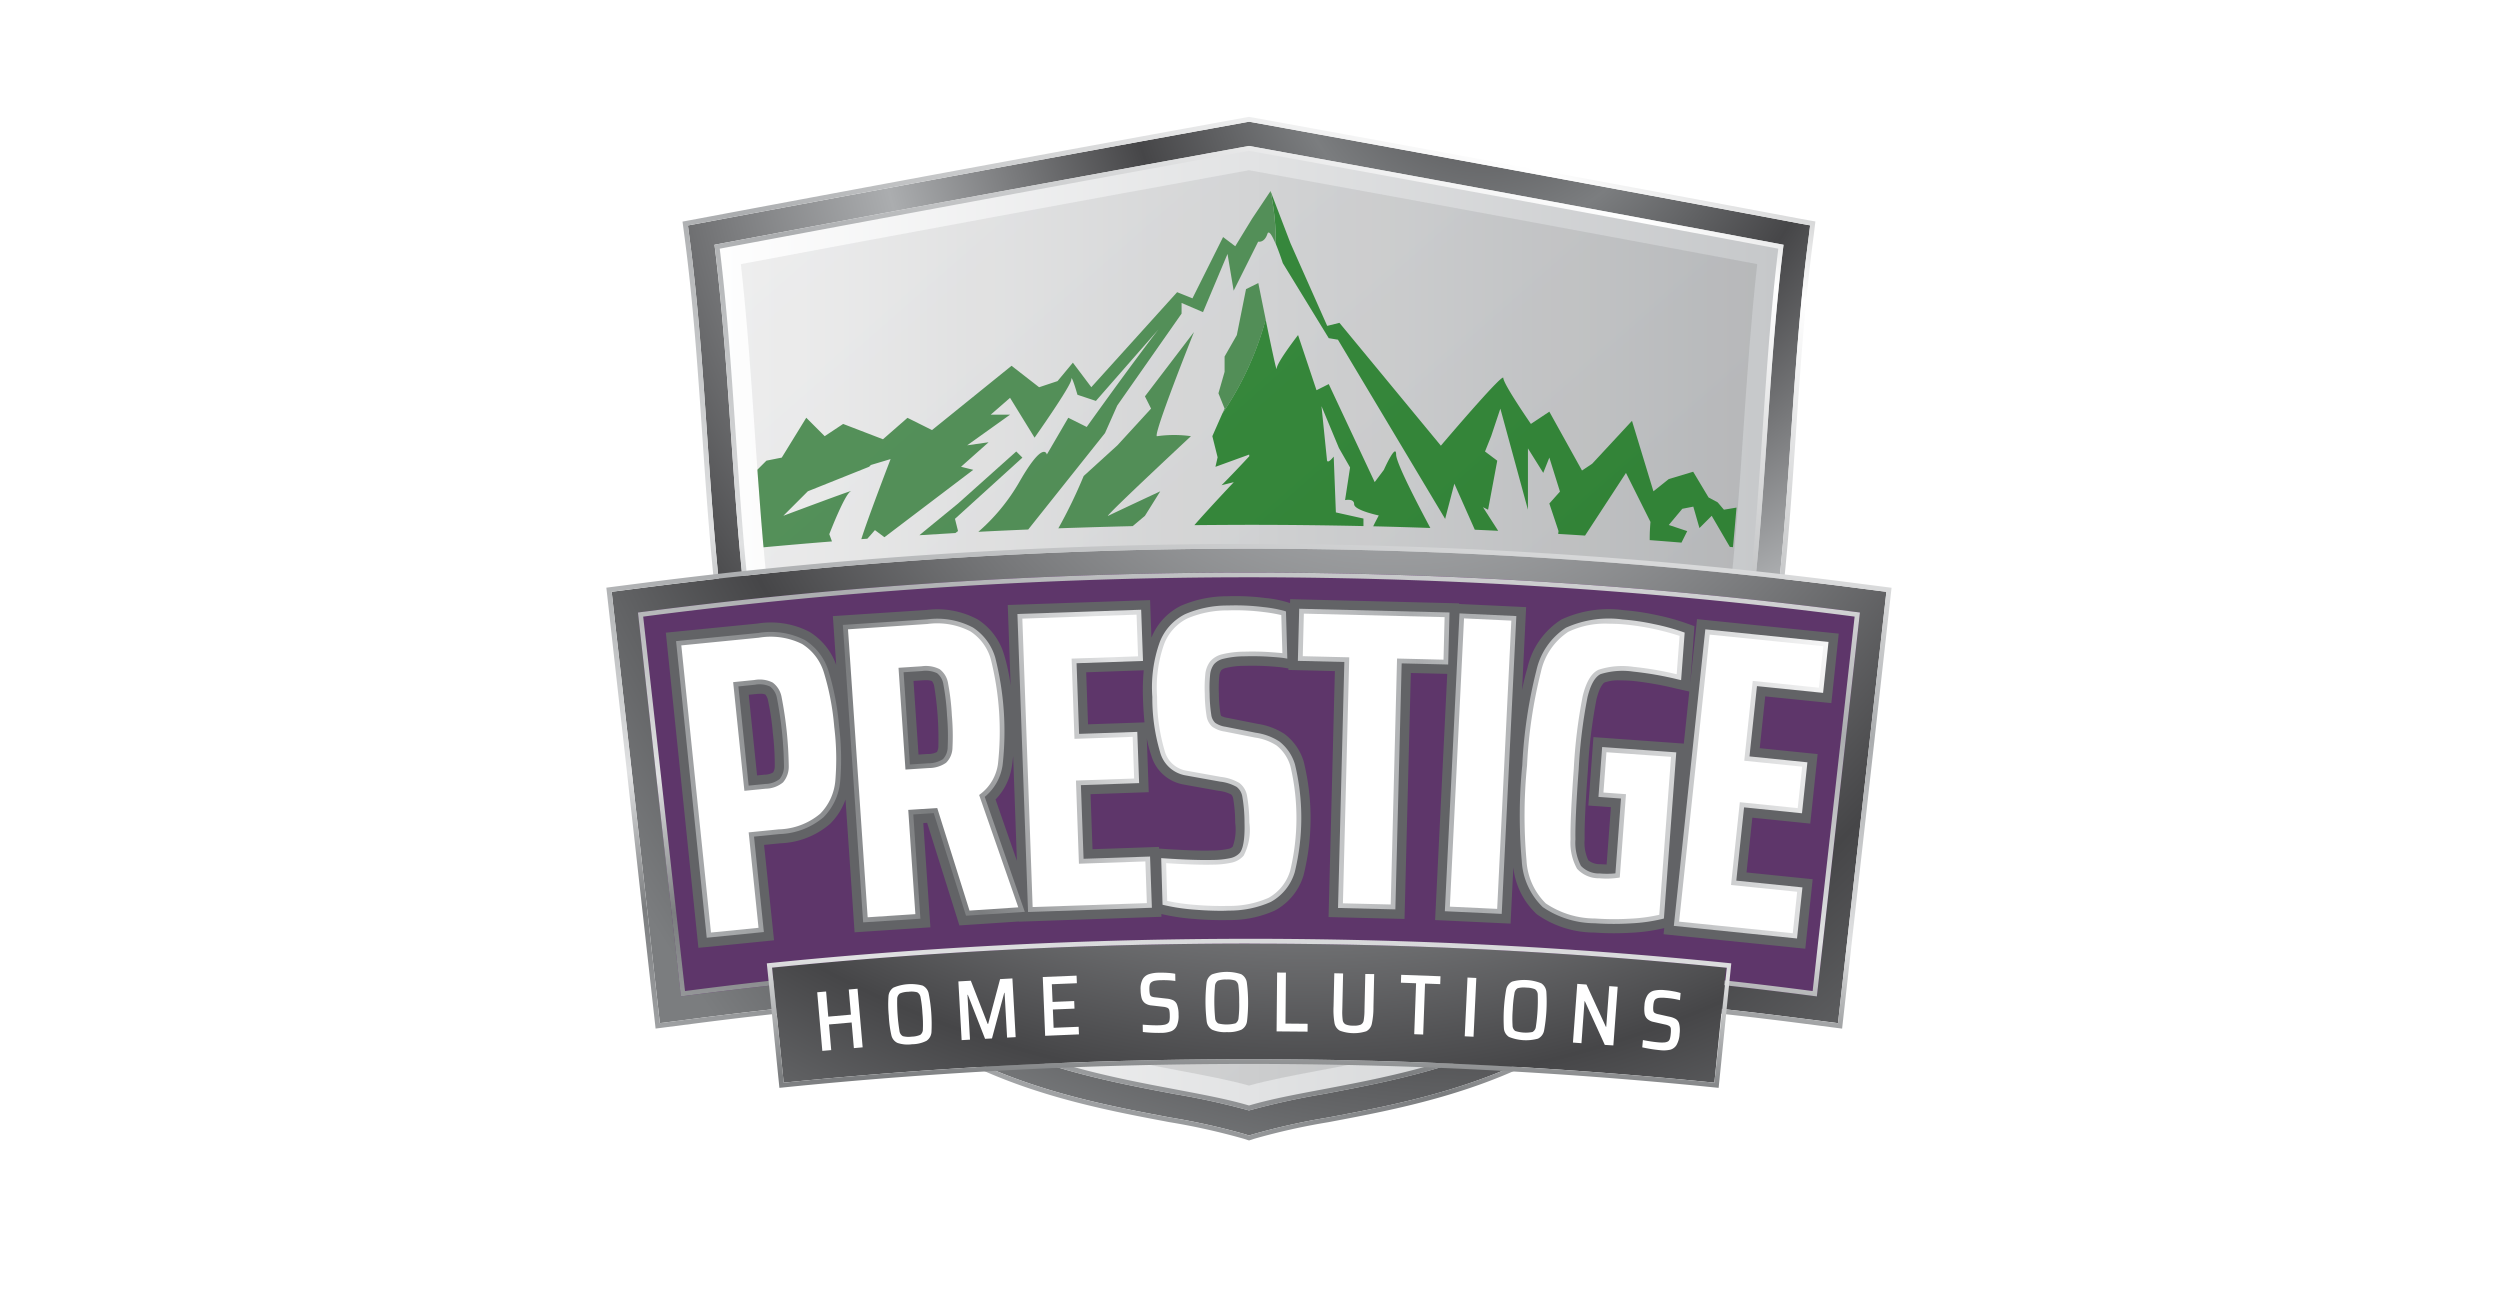 <svg xmlns="http://www.w3.org/2000/svg" xmlns:xlink="http://www.w3.org/1999/xlink" width="281" height="147.124" viewBox="0 0 281 147.124">
  <defs>
    <filter id="v" x="0" y="0" width="281" height="147.124" filterUnits="userSpaceOnUse">
      <feOffset dy="3" input="SourceAlpha"/>
      <feGaussianBlur stdDeviation="2" result="blur"/>
      <feFlood flood-color="#010304" flood-opacity="0.09"/>
      <feComposite operator="in" in2="blur"/>
      <feComposite in="SourceGraphic"/>
    </filter>
    <linearGradient id="linear-gradient" y1="0.5" x2="1" y2="0.5" gradientUnits="objectBoundingBox">
      <stop offset="0" stop-color="#fff"/>
      <stop offset="1" stop-color="#c5c7c9"/>
    </linearGradient>
    <radialGradient id="radial-gradient" cx="0.732" cy="-0.083" r="1.163" gradientTransform="translate(0.048) scale(0.903 1)" gradientUnits="objectBoundingBox">
      <stop offset="0" stop-color="#464648"/>
      <stop offset="0.165" stop-color="#7b7d7f"/>
      <stop offset="0.305" stop-color="#464648"/>
      <stop offset="0.522" stop-color="#abadaf"/>
      <stop offset="0.813" stop-color="#464648"/>
      <stop offset="1" stop-color="#7b7d7f"/>
    </radialGradient>
    <linearGradient id="linear-gradient-2" x1="0.793" y1="-0.201" x2="0.183" y2="0.933" gradientUnits="objectBoundingBox">
      <stop offset="0" stop-color="#7b7d7f"/>
      <stop offset="0.187" stop-color="#fff"/>
      <stop offset="0.478" stop-color="#abadaf"/>
      <stop offset="0.696" stop-color="#e0e1e2"/>
      <stop offset="0.835" stop-color="#7b7d7f"/>
      <stop offset="1" stop-color="#abadaf"/>
    </linearGradient>
    <clipPath id="clip-path">
      <path id="Path_21" data-name="Path 21" d="M331.128,300.04c19.52,3.551,38.253,7.011,57.122,10.554-.7,6.247-1.136,12.579-1.557,18.736-.885,12.918-1.8,26.275-5.208,38.968-3.111,11.585-9.085,19.828-18.261,25.2-7.981,4.672-17.007,6.375-24.258,7.744-2.959.558-5.579,1.052-7.836,1.682-2.259-.629-4.875-1.122-7.836-1.682-7.251-1.367-16.277-3.071-24.258-7.744-9.176-5.371-15.15-13.614-18.261-25.2-3.412-12.693-4.323-26.05-5.208-38.968-.42-6.157-.853-12.489-1.556-18.736,18.864-3.543,37.6-7.005,57.118-10.554" transform="translate(-274.01 -300.04)"/>
    </clipPath>
    <linearGradient id="linear-gradient-3" x1="0.099" y1="-0.006" x2="0.895" y2="0.8" gradientUnits="objectBoundingBox">
      <stop offset="0" stop-color="#6d6e70"/>
      <stop offset="1"/>
    </linearGradient>
    <radialGradient id="radial-gradient-2" cx="0.781" cy="-0.865" r="2.334" gradientTransform="translate(0.314) scale(0.372 1)" xlink:href="#radial-gradient"/>
    <linearGradient id="linear-gradient-4" x1="0.901" y1="-0.569" x2="0.249" y2="1.16" xlink:href="#linear-gradient-2"/>
    <linearGradient id="linear-gradient-5" x1="5.002" y1="-2.053" x2="-0.081" y2="0.693" xlink:href="#linear-gradient-2"/>
    <linearGradient id="linear-gradient-6" x1="4.159" y1="-1.702" x2="-0.453" y2="1.064" xlink:href="#linear-gradient-2"/>
    <linearGradient id="linear-gradient-7" x1="4.863" y1="-1.44" x2="-1.378" y2="1.335" xlink:href="#linear-gradient-2"/>
    <linearGradient id="linear-gradient-8" x1="3.949" y1="-1.182" x2="-1.676" y2="1.565" xlink:href="#linear-gradient-2"/>
    <linearGradient id="linear-gradient-9" x1="3.321" y1="-1.011" x2="-2.211" y2="1.78" xlink:href="#linear-gradient-2"/>
    <linearGradient id="linear-gradient-10" x1="5.953" y1="-0.797" x2="-5.782" y2="1.994" xlink:href="#linear-gradient-2"/>
    <linearGradient id="linear-gradient-11" x1="2.559" y1="-0.57" x2="-2.529" y2="2.181" xlink:href="#linear-gradient-2"/>
    <linearGradient id="linear-gradient-12" x1="2.211" y1="-0.356" x2="-3.212" y2="2.357" xlink:href="#linear-gradient-2"/>
    <radialGradient id="radial-gradient-3" cx="0.905" cy="-6.342" r="9.089" gradientTransform="translate(0.427) scale(0.146 1)" xlink:href="#radial-gradient"/>
    <linearGradient id="linear-gradient-13" x1="1.157" y1="-3.709" x2="0.287" y2="1.918" xlink:href="#linear-gradient-2"/>
  </defs>
  <g id="Box" transform="translate(-820 3)">
    <g transform="matrix(1, 0, 0, 1, 820, -3)" filter="url(#v)">
      <path id="v-2" data-name="v" d="M0,0H269V114L134.775,135.124,0,114Z" transform="translate(6 3)" fill="#fff"/>
    </g>
    <g id="Logo" transform="translate(687.412 -259.606)">
      <g id="Group_2" data-name="Group 2" transform="translate(208.642 269.093)">
        <rect id="Rectangle_4" data-name="Rectangle 4" width="129.254" height="116.988" fill="none" opacity="0.4"/>
        <g id="Group_1" data-name="Group 1" transform="translate(0.663 0.647)">
          <path id="Path_12" data-name="Path 12" d="M376.4,292.365c-20.84-3.921-41.3-7.7-61.571-11.385-20.276,3.687-40.729,7.465-61.571,11.385,2.693,20.327,1.838,41.558,7.329,62,9.438,35.135,41.816,33.758,54.247,37.78,12.431-4.022,44.809-2.649,54.244-37.78,5.49-20.445,4.631-41.68,7.329-62C376.4,292.368,376.4,292.365,376.4,292.365Z" transform="translate(-251.151 -279.075)" fill="url(#linear-gradient)"/>
          <path id="Path_13" data-name="Path 13" d="M309.36,388.582l-.414-.133a74.422,74.422,0,0,0-8.418-1.885c-7.66-1.445-17.192-3.244-25.974-8.386-10.455-6.12-17.237-15.423-20.733-28.44-3.545-13.2-4.478-26.821-5.379-39.994-.5-7.322-1.02-14.894-1.984-22.18l-.167-1.269,1.263-.234c20.324-3.822,40.469-7.547,61.571-11.385l.244-.043.244.043c21.1,3.838,41.242,7.556,61.574,11.385l1.245.225-.155,1.265c-.966,7.3-1.486,14.868-1.987,22.191-.9,13.174-1.828,26.8-5.379,40-3.5,13.017-10.28,22.322-20.735,28.442-8.784,5.143-18.317,6.941-25.974,8.386a74.762,74.762,0,0,0-8.418,1.885ZM249.278,288.463c.874,6.972,1.364,14.144,1.84,21.093.893,13.04,1.817,26.535,5.293,39.486,7.488,27.879,29.829,32.1,44.614,34.887a83,83,0,0,1,8.333,1.84,83.6,83.6,0,0,1,8.333-1.84c14.784-2.79,37.125-7.005,44.614-34.887,3.477-12.944,4.4-26.434,5.293-39.486.474-6.947.966-14.115,1.84-21.093-19.828-3.726-39.5-7.363-60.082-11.106-20.578,3.743-40.248,7.38-60.078,11.106Z" transform="translate(-245.688 -274.087)" fill="url(#radial-gradient)"/>
          <path id="Path_14" data-name="Path 14" d="M307.161,272.635l.244.043c21.1,3.838,41.242,7.556,61.574,11.385l1.245.225-.155,1.265c-.966,7.3-1.486,14.868-1.987,22.191-.9,13.174-1.828,26.8-5.379,40-3.494,13.017-10.275,22.322-20.73,28.442-8.784,5.143-18.317,6.94-25.974,8.386a74.8,74.8,0,0,0-8.418,1.885l-.414.133-.414-.133a74.459,74.459,0,0,0-8.418-1.885c-7.66-1.445-17.192-3.244-25.974-8.386-10.455-6.12-17.237-15.423-20.733-28.44-3.545-13.2-4.477-26.821-5.379-39.994-.5-7.322-1.02-14.894-1.984-22.18L244.1,284.3l1.263-.234c20.324-3.822,40.469-7.547,61.571-11.385l.234-.041m0,111.135a83.626,83.626,0,0,1,8.333-1.84c14.784-2.79,37.125-7.005,44.614-34.887,3.477-12.944,4.4-26.434,5.293-39.486.474-6.947.966-14.115,1.84-21.093-19.828-3.726-39.5-7.363-60.082-11.106-20.583,3.743-40.25,7.378-60.082,11.106.874,6.972,1.364,14.144,1.84,21.093.893,13.04,1.817,26.535,5.293,39.486,7.488,27.879,29.829,32.1,44.614,34.887a83.025,83.025,0,0,1,8.334,1.84m0-111.681-.1.017-.244.043c-21.118,3.839-41.259,7.566-61.574,11.385l-1.26.234-.5.093.067.5.167,1.269c.964,7.271,1.482,14.834,1.982,22.147.9,13.2,1.838,26.848,5.4,40.1,3.534,13.162,10.4,22.569,20.98,28.761,8.865,5.188,18.446,7,26.146,8.449a74.763,74.763,0,0,1,8.353,1.868l.414.133.166.054.166-.054.414-.133a73.876,73.876,0,0,1,8.351-1.868c7.7-1.454,17.286-3.261,26.151-8.449,10.584-6.195,17.446-15.6,20.98-28.761,3.559-13.247,4.492-26.9,5.4-40.1.5-7.312,1.018-14.877,1.982-22.158l.155-1.271.06-.5-.5-.09-1.246-.225c-20.31-3.821-40.452-7.544-61.574-11.385l-.244-.043-.1-.017Zm-59.486,14.815c19.636-3.689,39.1-7.288,59.486-11,20.388,3.708,39.852,7.3,59.488,11-.837,6.834-1.316,13.842-1.781,20.622-.891,13.022-1.812,26.486-5.276,39.381-7.4,27.552-29.544,31.731-44.2,34.5-3.187.6-5.948,1.124-8.235,1.806-2.288-.685-5.047-1.2-8.234-1.806-14.654-2.766-36.8-6.947-44.2-34.5-3.464-12.9-4.387-26.359-5.276-39.379-.464-6.783-.943-13.791-1.781-20.622Z" transform="translate(-243.489 -272.093)" fill="url(#linear-gradient-2)"/>
        </g>
      </g>
      <g id="Group_8" data-name="Group 8" transform="translate(215.86 275.739)">
        <g id="Group_6" data-name="Group 6" transform="translate(0)" clip-path="url(#clip-path)">
          <rect id="Rectangle_5" data-name="Rectangle 5" width="112.402" height="42.414" transform="translate(1.054 1.523)" fill="none" opacity="0.4"/>
          <g id="Group_5" data-name="Group 5" transform="translate(1.842 2.345)">
            <g id="Group_3" data-name="Group 3" transform="translate(0)">
              <path id="Path_15" data-name="Path 15" d="M527.1,359.767l-1.034,5.165-1.376,2.409v1.722L524,371.473l.69,1.722-.244.554a35.138,35.138,0,0,0,4.866-10.567c-.442-2.15-.831-4.1-.831-4.1Z" transform="translate(-472.16 -348.746)" fill="#549659"/>
              <path id="Path_16" data-name="Path 16" d="M449.931,391.952l.69,1.376-3.788,4.131-3.788,3.445a55.326,55.326,0,0,1-2.846,5.881c.731-.026,1.462-.05,2.2-.073q3.08-.1,6.157-.174l1.375-1.158,1.722-2.755s-5.165,2.409-5.85,2.755c-.084.041-.009-.059.183-.264,1.4-1.5,9.116-8.688,9.116-8.688a13.728,13.728,0,0,0-3.788,0c-.69.344,4.131-11.708,4.131-11.708Z" transform="translate(-406.354 -368.88)" fill="#549659"/>
              <path id="Path_17" data-name="Path 17" d="M379.054,447.95l-.69-.69-6.543,5.85-3.788,3.1-.554.462,4.046-.244.294-.222-.344-1.376Z" transform="translate(-349.251 -417.992)" fill="#549659"/>
              <path id="Path_18" data-name="Path 18" d="M340.333,310.96l-2.072,3.1-1.894,3.1L335,316.127l-.654,1.308-2.79,5.579-1.722-.69L320.188,333l-2.072-2.755-1.722,2.072-2.072.69-3.1-2.409-8.94,7.224-2.756-1.376-2.755,2.409-4.477-1.722-2.072,1.376-2.072-2.072-2.755,4.478-1.722.344-1.035,1.035c.206,2.891.428,5.8.691,8.708q3.849-.357,7.709-.663l-.3-.817s1.722-4.478,2.409-4.821-7.575,2.755-7.575,2.755l2.755-2.755,6.887-2.755.2-.2,2.214-.663s-2.612,6.788-3.291,9c.225-.017.451-.032.676-.048.244-.271.537-.6.853-.969l1.068.8,9.985-7.575-1.376-.344,3.1-2.755-2.409.344,4.821-3.443h-2.175l2.175-1.894,2.755,4.478s4.131-5.85,4.131-6.543.69,1.722.69,1.722l2.072.69,7.025-8.029c-3.169,4.1-8.057,10.956-8.057,10.956l-2.072-1.033-2.409,4.131s-.344-1.722-3.1,3.1a21.833,21.833,0,0,1-4.6,5.588q2.8-.145,5.606-.26l8.63-10.838,1.377-3.1,7.231-10.329v-1.2l2.409,1.033,2.755-6.543.69,4.131,2.755-5.51s.69.172,1.033-.862c.166-.5.569.244.944,1.141a28.779,28.779,0,0,0-.586-5.957Z" transform="translate(-282.639 -310.96)" fill="#549659"/>
            </g>
            <g id="Group_4" data-name="Group 4" transform="translate(49.133 0.005)">
              <path id="Path_19" data-name="Path 19" d="M513.395,391.292l.592,2.375-.244,1.069,3.788-1.376.019.184c-.93,1.005-2.057,2.194-3.117,3.26l1.376-.344s-2.976,3.15-4.435,4.833q3.105-.032,6.2-.037,6.393,0,12.806.141v-.846l-3.1-.69-.244-6.276s-.764.994-.764.307l-.609-5.972,1.962,4.707,1.25,2.179-.563,3.674s1.02-.232,1.02.457,2.768,1.265,2.768,1.265c-.146.29-.412.764-.623,1.219q3.209.078,6.42.189c-1.527-2.857-3.846-7.332-3.846-8.254,0-1.377-1.376,1.722-1.376,1.722l-1.032,1.376-5.165-11.018-1.376.69-2.072-6.2s-2.409,3.1-2.409,3.788c0,.389-.659-2.742-1.235-5.538a35.067,35.067,0,0,1-4.866,10.567Z" transform="translate(-511.374 -363.749)" fill="#348f3a"/>
              <path id="Path_20" data-name="Path 20" d="M602.244,346.779l-.7-.825-1.025-.552-1.731-2.891-2.745.825-1.722,1.376-2.409-7.922-4.475,4.821-1.144.763-3.672-6.614-2.072,1.376s-3.1-4.478-3.1-5.165c0-.575-5.275,5.563-7.02,7.612l-11.4-13.809-1.376.344-4.131-9.3-2.238-5.85a29.064,29.064,0,0,1,.6,5.961c.406.975.777,2.133.777,2.133l5.165,8.437,1.033.172,12.051,20.143,1.034-3.96,2.3,5.175q1.314.059,2.626.122l-1.706-2.654.572.285,1.032-5.51-1.376-1.033.69-1.722,1.034-3.1,3.1,11.362v-6.893l1.722,2.755.684-1.72,1.194,3.822-1.194,1.341,1.033,3.1-.039.316q1.511.09,3.019.189l4.6-7.045,2.755,5.51s-.1,1.051-.086,2.044q1.784.135,3.571.282l.646-1.293-2.072-.69,1.516-1.818,1.239-.244.69,2.409,1.377-1.376,2.038,3.492.355.032q.2-2.184.395-4.449Z" transform="translate(-542.723 -310.972)" fill="#348f3a"/>
            </g>
          </g>
        </g>
        <g id="Group_7" data-name="Group 7" transform="translate(0)" clip-path="url(#clip-path)">
          <path id="Path_22" data-name="Path 22" d="M331.128,300.04c19.52,3.551,38.253,7.011,57.122,10.554-.7,6.247-1.136,12.579-1.557,18.736-.885,12.918-1.8,26.275-5.208,38.968-3.111,11.585-9.085,19.828-18.261,25.2-7.981,4.672-17.007,6.375-24.258,7.744-2.959.558-5.579,1.052-7.836,1.682-2.259-.629-4.875-1.122-7.836-1.682-7.251-1.367-16.277-3.071-24.258-7.744-9.176-5.371-15.15-13.614-18.261-25.2-3.412-12.693-4.323-26.05-5.208-38.968-.42-6.157-.853-12.489-1.556-18.736,18.864-3.543,37.6-7.005,57.118-10.554" transform="translate(-274.01 -300.04)" opacity="0.1" fill="url(#linear-gradient-3)"/>
        </g>
      </g>
      <g id="Group_25" data-name="Group 25" transform="translate(199.958 316.945)">
        <rect id="Rectangle_6" data-name="Rectangle 6" width="146.828" height="56.845" fill="none" opacity="0.4"/>
        <g id="Group_24" data-name="Group 24" transform="translate(0.787 0.798)">
          <g id="Group_10" data-name="Group 10" transform="translate(0 0)">
            <g id="Group_9" data-name="Group 9" transform="translate(0.596 0.534)">
              <path id="Path_24" data-name="Path 24" d="M351.022,508.727a528.683,528.683,0,0,0-135.154,0l-2.579.333.31,2.768,4.5,40.284.31,2.768,2.579-.333a486.268,486.268,0,0,1,124.893,0l2.579.333.311-2.768,4.518-40.283.311-2.768Z" transform="translate(-211.811 -503.047)" fill="#5e366a"/>
              <path id="Path_25" data-name="Path 25" d="M344.235,551.471l-3.934-.509a484.907,484.907,0,0,0-124.551,0l-3.934.507L206.4,502.987l3.889-.5a530.06,530.06,0,0,1,135.5,0l3.889.5Zm-66.141-7.206a490.143,490.143,0,0,1,62.552,4.038l1.226.158,4.841-43.152-1.271-.163a527.432,527.432,0,0,0-134.809,0l-1.271.163,4.821,43.153,1.226-.157a492.83,492.83,0,0,1,62.684-4.034Z" transform="translate(-206.4 -498.139)" fill="url(#radial-gradient-2)"/>
            </g>
            <path id="Path_26" data-name="Path 26" d="M275.915,496.177a529.863,529.863,0,0,1,67.631,4.34l3.952.51-5.439,48.485L338.125,549a484.929,484.929,0,0,0-124.551,0l-3.934.507-5.413-48.487,3.889-.5a533.2,533.2,0,0,1,67.8-4.346M212,546.5l1.226-.157a487.648,487.648,0,0,1,125.236,0l1.226.159,4.841-43.152-1.271-.163a527.427,527.427,0,0,0-134.809,0l-1.271.163L212,546.5m63.91-50.86a533.913,533.913,0,0,0-67.872,4.351l-3.889.5-.524.067.059.524,5.416,48.49.06.544.541-.068,3.934-.507a484.356,484.356,0,0,1,124.415,0l3.934.509.541.071.06-.544,5.439-48.485.059-.524-.524-.068-3.889-.5a530.244,530.244,0,0,0-67.76-4.354Zm-68.138,8.173.747-.1a526.882,526.882,0,0,1,134.667,0l.747.1-4.72,42.084-.685-.088a488.223,488.223,0,0,0-125.376,0l-.685.088-4.7-42.088Z" transform="translate(-203.629 -495.642)" fill="url(#linear-gradient-4)"/>
          </g>
          <g id="Group_23" data-name="Group 23" transform="translate(5.861 5.077)">
            <g id="Group_12" data-name="Group 12">
              <rect id="Rectangle_7" data-name="Rectangle 7" width="134.253" height="42.003" fill="none" opacity="0.4"/>
              <g id="Group_11" data-name="Group 11" transform="translate(0.812 0.785)">
                <path id="Path_27" data-name="Path 27" d="M365.764,535.031l.829-7.812-15.927-1.628-.771,7.25.481-6.459-.941-.338a26.123,26.123,0,0,0-3.412-.93,27.286,27.286,0,0,0-3.64-.536,12.614,12.614,0,0,0-6.97,1.06,8.7,8.7,0,0,0-3.807,5.42q-.331,1.1-.609,2.516l.459-9.333-7.538-.357v-.068l-18.987-.47-.011.448-.285-.1a13.331,13.331,0,0,0-2.559-.487,26.45,26.45,0,0,0-4.2-.189,13.03,13.03,0,0,0-5.22,1.071,6.862,6.862,0,0,0-3.317,3.584l-.15-4.221-16,.55.324,9.068a21.218,21.218,0,0,0-.731-3.468,7.06,7.06,0,0,0-2.95-3.966,9.559,9.559,0,0,0-5.772-1.076l-10.526.691.375,5.49a7.19,7.19,0,0,0-3-3.719,9.433,9.433,0,0,0-5.85-.934l-10.3,1.024,3.526,34.124.135,1.3,8.5-.846L245.8,550.966l1.8-.178a9.048,9.048,0,0,0,5.627-2.195,7.225,7.225,0,0,0,1.727-2.731l1.02,14.929,8.522-.561-.8-11.717.431-.028,3.317,10.545.31.986,6.713-.442v.022l16-.55-.011-.311.088.022a23.756,23.756,0,0,0,3.64.536,36.585,36.585,0,0,0,3.858.122,12.271,12.271,0,0,0,5.194-1.082,6.674,6.674,0,0,0,3.193-3.914,26.536,26.536,0,0,0,.023-12.834A6.079,6.079,0,0,0,304.3,538.5a7.6,7.6,0,0,0-3.047-1.142l-3.371-.67a2.251,2.251,0,0,1-.7-.215,1.067,1.067,0,0,1-.093-.3,15.046,15.046,0,0,1-.167-2.206,13.7,13.7,0,0,1,.05-2,1.329,1.329,0,0,1,.214-.626,1.069,1.069,0,0,1,.539-.267,9.066,9.066,0,0,1,2.091-.234c.925-.025,1.815-.011,2.641.04,1.02.067,1.462.122,1.655.15l.623.1v.172l5.225.129-.711,27.647,8.538.212.711-27.647,4.092.1-1.3,26.354-.065,1.316,8.482.4.311-6.33a8.387,8.387,0,0,0,2.649,5.287,11.239,11.239,0,0,0,6.436,2.049,32.6,32.6,0,0,0,4.134.022,19.707,19.707,0,0,0,3.743-.526l-.073.693,15.927,1.628.829-7.812-7.434-.761.653-6.157,6.51.666.829-7.812-6.509-.665.619-5.822Zm-16.584,4.551-10.157-.731-.574,7.69,2.534.183-.479,6.44c-.214,0-.447-.013-.691-.031a2.052,2.052,0,0,1-1.366-.434,4.631,4.631,0,0,1-.412-2.39c-.032-1.492.09-4.108.366-7.778a56.934,56.934,0,0,1,.962-7.928c.406-1.64.888-1.883.908-1.891a4.664,4.664,0,0,1,1.828-.234c.389,0,.829.017,1.308.051a37.3,37.3,0,0,1,4.928.868l1.462.33ZM290.8,551.42l-.609-.042-.006-.185-7.468.258-.221-6.185,6.541-.225-.217-6.051a12.9,12.9,0,0,0,.5,1.913,4.608,4.608,0,0,0,3.618,3.275l3.928.707h0a4,4,0,0,1,1.441.417.853.853,0,0,1,.225.473,16.028,16.028,0,0,1,.223,2.71,5.639,5.639,0,0,1-.279,2.681.949.949,0,0,1-.47.244,8.567,8.567,0,0,1-1.8.184c-1.26.045-3.082-.021-5.407-.174Zm-2.415-17.037q.045,1.543.177,2.813l-6.349.219-.208-5.85,6.47-.223a25.156,25.156,0,0,0-.091,3.041Zm-16.567,11.48a6.777,6.777,0,0,0,1.828-3.7c.062-.366.112-.76.152-1.178l.42,11.768Zm-6.423-5.995a1.476,1.476,0,0,1-.158.654,2.133,2.133,0,0,1-1.046.225l-1.031.068-.564-8.28,1.022-.067c.122-.009.244-.012.356-.012a1.708,1.708,0,0,1,.7.1,1.33,1.33,0,0,1,.26.64,36.44,36.44,0,0,1,.457,6.676ZM247,542.022a1.4,1.4,0,0,1-.177.795,1.887,1.887,0,0,1-.975.257l-.834.084-.938-9.067.825-.082a4.629,4.629,0,0,1,.464-.026,1.32,1.32,0,0,1,.578.082,1.463,1.463,0,0,1,.311.711,28.5,28.5,0,0,1,.53,3.6,29.428,29.428,0,0,1,.217,3.64Z" transform="translate(-234.749 -522.999)" fill="#626366"/>
              </g>
            </g>
            <g id="Group_22" data-name="Group 22" transform="translate(1.186 1.031)">
              <rect id="Rectangle_8" data-name="Rectangle 8" width="131.883" height="39.838" fill="none" opacity="0.4"/>
              <g id="Group_21" data-name="Group 21" transform="translate(0.786 0.807)">
                <g id="Group_13" data-name="Group 13" transform="translate(0 2.976)">
                  <path id="Path_28" data-name="Path 28" d="M241.48,544.1l8.992-.9a8.165,8.165,0,0,1,5.036.752,6,6,0,0,1,2.559,3.334,28.955,28.955,0,0,1,1.177,6.169,29.376,29.376,0,0,1,.122,6.13,6.26,6.26,0,0,1-1.784,3.863,7.791,7.791,0,0,1-4.819,1.828l-3.109.31,1.108,10.725-5.879.586Zm9.762,16.087a2.91,2.91,0,0,0,1.776-.634,2.459,2.459,0,0,0,.564-1.671,42.972,42.972,0,0,0-.788-7.629,2.37,2.37,0,0,0-.891-1.5,3.047,3.047,0,0,0-1.866-.244l-2.139.212L249.1,560.4Z" transform="translate(-241.184 -542.823)" fill="#fff"/>
                  <path id="Path_29" data-name="Path 29" d="M243.546,576.224,240.1,542.886l9.262-.921a8.473,8.473,0,0,1,5.2.788,6.279,6.279,0,0,1,2.669,3.478,29.451,29.451,0,0,1,1.192,6.23,29.788,29.788,0,0,1,.122,6.189,6.543,6.543,0,0,1-1.863,4.022,8.065,8.065,0,0,1-4.98,1.9l-2.841.284,1.108,10.725Zm-2.857-32.861,3.334,32.275,5.345-.533-1.108-10.725,3.378-.338a7.568,7.568,0,0,0,4.655-1.752,6.018,6.018,0,0,0,1.706-3.7,29.28,29.28,0,0,0-.122-6.073,28.9,28.9,0,0,0-1.164-6.112,5.756,5.756,0,0,0-2.437-3.193,7.953,7.953,0,0,0-4.875-.713Zm7.09,16.348-1.263-12.216,2.407-.244a3.244,3.244,0,0,1,2.034.288,2.612,2.612,0,0,1,1.009,1.662,43.315,43.315,0,0,1,.8,7.709,2.718,2.718,0,0,1-.642,1.849,3.123,3.123,0,0,1-1.939.711Zm-.674-11.735,1.153,11.149,1.872-.186a2.675,2.675,0,0,0,1.612-.558,2.223,2.223,0,0,0,.487-1.492,42.9,42.9,0,0,0-.781-7.556,2.137,2.137,0,0,0-.773-1.341,2.817,2.817,0,0,0-1.7-.209Z" transform="translate(-240.1 -541.849)" fill="url(#linear-gradient-5)"/>
                </g>
                <g id="Group_14" data-name="Group 14" transform="translate(18.746 1.49)">
                  <path id="Path_30" data-name="Path 30" d="M342.5,568.992l-3.627-11.531-.1.006-2.681.175.8,11.717-5.9.389-2.246-32.9,9.21-.609a8.3,8.3,0,0,1,4.98.874,5.755,5.755,0,0,1,2.4,3.253,33.562,33.562,0,0,1,.817,11.934,5.354,5.354,0,0,1-2.06,3.522l4.445,12.774Zm-2.612-17.1a2.193,2.193,0,0,0,.629-1.555,25.642,25.642,0,0,0-.071-3.55,26.129,26.129,0,0,0-.412-3.528,2.214,2.214,0,0,0-.834-1.462,3.184,3.184,0,0,0-1.855-.285l-2.339.155.745,10.9,2.339-.155a3.168,3.168,0,0,0,1.8-.525Z" transform="translate(-328.46 -535.901)" fill="#fff"/>
                  <path id="Path_31" data-name="Path 31" d="M329.685,569.059l-.02-.267L327.4,535.625l9.48-.623a8.585,8.585,0,0,1,5.14.915,6.034,6.034,0,0,1,2.513,3.4,33.8,33.8,0,0,1,.823,12.065,5.651,5.651,0,0,1-2.007,3.571l4.5,12.924-6.605.434-3.627-11.531-2.3.15.8,11.717Zm-1.706-32.939,2.21,32.367,5.362-.352-.8-11.717,3.258-.214,3.627,11.531,5.484-.366-4.4-12.626.157-.122a5.109,5.109,0,0,0,1.956-3.352,33.311,33.311,0,0,0-.806-11.807,5.519,5.519,0,0,0-2.289-3.108,8.1,8.1,0,0,0-4.819-.834Zm6.459,15.764-.781-11.439,2.607-.172a3.4,3.4,0,0,1,2.017.327,2.468,2.468,0,0,1,.953,1.626,26.515,26.515,0,0,1,.419,3.57,26.214,26.214,0,0,1,.071,3.59,2.45,2.45,0,0,1-.724,1.737h0a3.39,3.39,0,0,1-1.95.589Zm-.213-10.939.708,10.367,2.072-.135a2.942,2.942,0,0,0,1.645-.466h0a1.965,1.965,0,0,0,.533-1.372,25.759,25.759,0,0,0-.071-3.509,26.09,26.09,0,0,0-.406-3.487,1.968,1.968,0,0,0-.715-1.291,2.968,2.968,0,0,0-1.694-.244Z" transform="translate(-327.4 -534.927)" fill="url(#linear-gradient-6)"/>
                </g>
                <g id="Group_15" data-name="Group 15" transform="translate(38.367 0.481)">
                  <path id="Path_32" data-name="Path 32" d="M421.227,564.827l-1.177-32.957,13.376-.459.186,5.22-7.468.258.3,8.478,6.541-.226.186,5.222-6.541.225.316,8.815,7.468-.257.186,5.222Z" transform="translate(-419.775 -531.127)" fill="#fff"/>
                  <path id="Path_33" data-name="Path 33" d="M419.964,564.084l-.008-.268-1.186-33.23,13.91-.479.206,5.757-7.468.257.284,7.941,6.541-.225.206,5.757-6.543.23.3,8.277,7.473-.253.206,5.757Zm-.64-32.976,1.158,32.417,12.839-.44-.167-4.686-7.468.257-.335-9.35,6.541-.225-.167-4.686-6.541.225-.322-9.018,7.468-.257-.167-4.686Z" transform="translate(-418.77 -530.107)" fill="url(#linear-gradient-7)"/>
                </g>
                <g id="Group_16" data-name="Group 16" transform="translate(53.493 0)">
                  <path id="Path_34" data-name="Path 34" d="M495.137,562.793a22.544,22.544,0,0,1-3.435-.5l-.135-4.743q3.572.244,5.527.185a9.929,9.929,0,0,0,2.094-.225,2.209,2.209,0,0,0,1.153-.679,6.084,6.084,0,0,0,.583-3.565,17.563,17.563,0,0,0-.256-2.965,2.011,2.011,0,0,0-.745-1.249,5.179,5.179,0,0,0-1.973-.642l-3.929-.707a3.333,3.333,0,0,1-2.609-2.423,21.042,21.042,0,0,1-.853-6.114,14.82,14.82,0,0,1,.806-6.04,5.606,5.606,0,0,1,2.723-3.024,11.661,11.661,0,0,1,4.687-.943,25.075,25.075,0,0,1,3.987.178,14.528,14.528,0,0,1,2.285.417l.138,4.791c-.329-.054-.924-.11-1.789-.167s-1.784-.071-2.762-.045a10.429,10.429,0,0,0-2.412.282,2.279,2.279,0,0,0-1.226.731,2.571,2.571,0,0,0-.477,1.26,15.261,15.261,0,0,0-.06,2.207,16.619,16.619,0,0,0,.191,2.416,1.731,1.731,0,0,0,.544,1.063,2.908,2.908,0,0,0,1.284.488l3.391.674a6.277,6.277,0,0,1,2.542.936,4.843,4.843,0,0,1,1.657,2.448,25.5,25.5,0,0,1-.025,11.943,5.4,5.4,0,0,1-2.547,3.187,11.1,11.1,0,0,1-4.641.943,33.85,33.85,0,0,1-3.717-.112Z" transform="translate(-490.255 -528.865)" fill="#fff"/>
                  <path id="Path_35" data-name="Path 35" d="M497.113,562.19c-.925,0-1.916-.04-2.954-.122a22.754,22.754,0,0,1-3.477-.511l-.2-.047-.15-5.24.294.02c2.362.157,4.211.219,5.5.183a9.688,9.688,0,0,0,2.035-.217,1.95,1.95,0,0,0,1.018-.595c.267-.338.58-1.205.518-3.382a17.266,17.266,0,0,0-.244-2.914,1.747,1.747,0,0,0-.638-1.1,4.968,4.968,0,0,0-1.862-.595l-3.929-.708a3.6,3.6,0,0,1-2.815-2.6,21.373,21.373,0,0,1-.874-6.2,15.124,15.124,0,0,1,.826-6.152,5.878,5.878,0,0,1,2.854-3.161,11.979,11.979,0,0,1,4.8-.975,25.389,25.389,0,0,1,4.03.18,14.494,14.494,0,0,1,2.339.429l.172.062.15,5.3-.322-.054c-.316-.054-.908-.107-1.761-.163s-1.781-.068-2.738-.043a10.219,10.219,0,0,0-2.343.273,2.009,2.009,0,0,0-1.086.634,2.316,2.316,0,0,0-.423,1.13,15,15,0,0,0-.059,2.164,16.738,16.738,0,0,0,.186,2.373,1.493,1.493,0,0,0,.448.907,2.693,2.693,0,0,0,1.166.438l3.393.674a6.568,6.568,0,0,1,2.641.975,5.1,5.1,0,0,1,1.759,2.579,25.679,25.679,0,0,1-.026,12.124,5.667,5.667,0,0,1-2.681,3.334,11.4,11.4,0,0,1-4.753.975Q497.515,562.19,497.113,562.19Zm-6.107-1.113a22.842,22.842,0,0,0,3.193.451h0a35.133,35.133,0,0,0,3.687.113,10.9,10.9,0,0,0,4.526-.915,5.155,5.155,0,0,0,2.415-3.038,25.3,25.3,0,0,0,.026-11.763,4.6,4.6,0,0,0-1.555-2.316,6.052,6.052,0,0,0-2.437-.893l-3.394-.673a3.137,3.137,0,0,1-1.4-.547,2,2,0,0,1-.637-1.219,16.766,16.766,0,0,1-.2-2.459,15.2,15.2,0,0,1,.062-2.25,2.853,2.853,0,0,1,.53-1.389,2.524,2.524,0,0,1,1.366-.823,10.736,10.736,0,0,1,2.477-.292c.975-.028,1.911-.011,2.787.045.651.043,1.144.084,1.5.122l-.122-4.281a18.352,18.352,0,0,0-2.057-.35,25.047,25.047,0,0,0-3.945-.177,11.5,11.5,0,0,0-4.58.917,5.354,5.354,0,0,0-2.592,2.886,14.625,14.625,0,0,0-.784,5.927,20.893,20.893,0,0,0,.842,6.031,3.064,3.064,0,0,0,2.4,2.249l3.929.707a5.3,5.3,0,0,1,2.08.687,2.293,2.293,0,0,1,.853,1.409,17.628,17.628,0,0,1,.262,3.019,6.215,6.215,0,0,1-.64,3.739,2.488,2.488,0,0,1-1.3.773,10.143,10.143,0,0,1-2.154.234c-1.252.034-3.019-.022-5.256-.166Z" transform="translate(-489.296 -527.868)" fill="url(#linear-gradient-8)"/>
                </g>
                <g id="Group_17" data-name="Group 17" transform="translate(69.891 0.371)">
                  <path id="Path_36" data-name="Path 36" d="M571.374,563.955l.711-27.647-5.225-.129.138-5.32,16.356.406-.138,5.32-5.225-.129-.711,27.647Z" transform="translate(-566.583 -530.585)" fill="#fff"/>
                  <path id="Path_37" data-name="Path 37" d="M576.537,563.371l-6.445-.159.711-27.647-5.225-.129.15-5.856,16.894.419-.15,5.85-5.225-.129Zm-5.895-.682,5.373.133.711-27.647,5.224.129.122-4.782-15.821-.393-.122,4.782,5.225.129Z" transform="translate(-565.579 -529.58)" fill="url(#linear-gradient-9)"/>
                </g>
                <g id="Group_18" data-name="Group 18" transform="translate(86.412 0.89)">
                  <path id="Path_38" data-name="Path 38" d="M643.82,566.228l1.62-32.938,5.85.277L649.67,566.5Z" transform="translate(-643.538 -533.012)" fill="#fff"/>
                  <path id="Path_39" data-name="Path 39" d="M648.9,565.762l-6.391-.3,1.645-33.475,6.391.3Zm-5.828-.814,5.318.251,1.593-32.4-5.318-.251Z" transform="translate(-642.51 -531.983)" fill="url(#linear-gradient-10)"/>
                </g>
                <g id="Group_19" data-name="Group 19" transform="translate(94.832 1.468)">
                  <path id="Path_40" data-name="Path 40" d="M691.832,555.658l.378-5.067,7.8.558-1.36,18.217a18.217,18.217,0,0,1-3.513.494,31.221,31.221,0,0,1-3.966-.019,10.136,10.136,0,0,1-5.7-1.755,7.531,7.531,0,0,1-2.269-5.039,56.9,56.9,0,0,1,.06-10.689,53.353,53.353,0,0,1,1.572-10.579,7.434,7.434,0,0,1,3.187-4.649,11.38,11.38,0,0,1,6.239-.9,25.929,25.929,0,0,1,3.463.513,25.1,25.1,0,0,1,3.24.88l-.358,4.827a38.052,38.052,0,0,0-5.119-.9,8.493,8.493,0,0,0-3.795.3q-1.066.5-1.626,2.768a57.252,57.252,0,0,0-1,8.147q-.416,5.591-.366,7.9a5.821,5.821,0,0,0,.673,3.148,3.031,3.031,0,0,0,2.328.96,8.661,8.661,0,0,0,2.012-.047l.662-8.9Z" transform="translate(-682.711 -535.852)" fill="#fff"/>
                  <path id="Path_41" data-name="Path 41" d="M692.282,569.2c-.724,0-1.432-.023-2.117-.073a10.434,10.434,0,0,1-5.85-1.815,7.8,7.8,0,0,1-2.364-5.214,57.306,57.306,0,0,1,.06-10.743,53.855,53.855,0,0,1,1.584-10.638,7.72,7.72,0,0,1,3.314-4.805,11.7,11.7,0,0,1,6.386-.932,26.644,26.644,0,0,1,3.5.518,25.288,25.288,0,0,1,3.277.891l.191.068-.4,5.343-.3-.068a38.129,38.129,0,0,0-5.084-.891,8.332,8.332,0,0,0-3.656.279c-.631.3-1.13,1.166-1.479,2.587a57.381,57.381,0,0,0-.992,8.1c-.275,3.7-.4,6.354-.366,7.879a5.621,5.621,0,0,0,.619,2.993,2.8,2.8,0,0,0,2.133.853,9.022,9.022,0,0,0,1.741-.015l.626-8.409-2.534-.183.417-5.606,8.33.6-1.389,18.673-.186.05a18.628,18.628,0,0,1-3.567.5Q693.209,569.2,692.282,569.2Zm-.536-33.742a9.545,9.545,0,0,0-4.579.921,7.219,7.219,0,0,0-3.06,4.492,53.4,53.4,0,0,0-1.561,10.525,56.913,56.913,0,0,0-.062,10.634,7.313,7.313,0,0,0,2.173,4.868,9.945,9.945,0,0,0,5.546,1.694,30.672,30.672,0,0,0,3.931.02,18.7,18.7,0,0,0,3.275-.437l1.321-17.753-7.259-.519-.338,4.531,2.534.183-.7,9.369-.206.034a8.956,8.956,0,0,1-2.072.051A3.3,3.3,0,0,1,688.166,563a6,6,0,0,1-.731-3.3c-.033-1.542.093-4.209.365-7.928a57.647,57.647,0,0,1,1.005-8.192c.4-1.609.975-2.573,1.773-2.945a8.609,8.609,0,0,1,3.928-.329,36.971,36.971,0,0,1,4.861.834l.322-4.314a28.947,28.947,0,0,0-6.44-1.31c-.524-.039-1.026-.056-1.505-.056Z" transform="translate(-681.728 -534.873)" fill="url(#linear-gradient-11)"/>
                </g>
                <g id="Group_20" data-name="Group 20" transform="translate(112.149 2.685)">
                  <path id="Path_42" data-name="Path 42" d="M763.74,574.529l3.485-32.8,13.312,1.361-.552,5.2-7.434-.76-.9,8.439,6.51.665-.552,5.2-6.51-.665-.932,8.775,7.434.76-.552,5.2Z" transform="translate(-763.444 -541.436)" fill="#fff"/>
                  <path id="Path_43" data-name="Path 43" d="M776.206,575.109l-13.846-1.415.028-.268L765.9,540.36l13.846,1.415-.609,5.728-7.434-.76-.84,7.9,6.51.665-.609,5.728-6.509-.666-.874,8.237,7.434.76Zm-13.253-1.894,12.777,1.305.494-4.662-7.434-.76.987-9.307,6.509.665.5-4.661-6.51-.665.953-8.972,7.434.76.5-4.661-12.777-1.305Z" transform="translate(-762.36 -540.36)" fill="url(#linear-gradient-12)"/>
                </g>
              </g>
            </g>
          </g>
        </g>
      </g>
      <g id="Group_32" data-name="Group 32" transform="translate(217.996 361.318)">
        <rect id="Rectangle_9" data-name="Rectangle 9" width="110.753" height="19.12" fill="none" opacity="0.4"/>
        <g id="Group_31" data-name="Group 31" transform="translate(0.781 0.808)">
          <g id="Group_29" data-name="Group 29" transform="translate(0.59 0.542)">
            <g id="Group_26" data-name="Group 26" transform="translate(0 0)">
              <path id="Path_44" data-name="Path 44" d="M291.648,720.489l-1.308-12.926a532.808,532.808,0,0,1,107.225,0l-1.312,12.925A519.636,519.636,0,0,0,291.648,720.489Z" transform="translate(-290.34 -704.859)" fill="url(#radial-gradient-3)"/>
            </g>
            <g id="Group_28" data-name="Group 28" transform="translate(4.298 2.359)">
              <rect id="Rectangle_10" data-name="Rectangle 10" width="99.414" height="11.286" fill="none" opacity="0.4"/>
              <g id="Group_27" data-name="Group 27" transform="translate(0.78 0.819)">
                <path id="Path_45" data-name="Path 45" d="M318.109,735.164l-.251-2.882-2.547.223.251,2.882-1,.088-.575-6.588,1-.088.244,2.826,2.547-.223-.244-2.826.986-.087.575,6.588Z" transform="translate(-313.99 -726.595)" fill="#fff"/>
                <path id="Path_46" data-name="Path 46" d="M352.177,732.619a1.261,1.261,0,0,1-.685-.876,12.622,12.622,0,0,1-.288-2.178,12.778,12.778,0,0,1-.031-2.194,1.272,1.272,0,0,1,.552-.966,5.119,5.119,0,0,1,3.271-.236,1.272,1.272,0,0,1,.69.876,17.9,17.9,0,0,1,.316,4.371,1.282,1.282,0,0,1-.556.966,3.655,3.655,0,0,1-1.62.386A3.586,3.586,0,0,1,352.177,732.619Zm2.559-.9a.756.756,0,0,0,.3-.634,13.047,13.047,0,0,0-.048-1.793,12.833,12.833,0,0,0-.211-1.783.764.764,0,0,0-.384-.584,2.578,2.578,0,0,0-.987-.054,2.531,2.531,0,0,0-.964.195.772.772,0,0,0-.292.634,19.691,19.691,0,0,0,.257,3.576.768.768,0,0,0,.38.584,2.546,2.546,0,0,0,.984.054,2.588,2.588,0,0,0,.968-.2Z" transform="translate(-343.162 -724.635)" fill="#fff"/>
                <path id="Path_47" data-name="Path 47" d="M393.353,729.726l-.281-5.039h-.039l-1.378,5.132-.777.043-1.933-4.945H388.9l.284,5.039-.941.054-.366-6.6,1.4-.079,1.89,4.853h.059l1.341-5.033,1.383-.077.366,6.6Z" transform="translate(-372.013 -722.339)" fill="#fff"/>
                <path id="Path_48" data-name="Path 48" d="M432.3,728.392l-.268-6.608,3.8-.155.034.853-2.815.113.082,1.989,2.431-.1.034.853-2.431.1.084,2.055,2.815-.113.034.853Z" transform="translate(-406.682 -721.208)" fill="#fff"/>
                <path id="Path_49" data-name="Path 49" d="M483.483,726.748l-.015-.826q1.041.086,1.733.073a3.885,3.885,0,0,0,.7-.062.954.954,0,0,0,.406-.172.557.557,0,0,0,.172-.316,2.709,2.709,0,0,0,.032-.544,2.773,2.773,0,0,0-.056-.609.384.384,0,0,0-.194-.256,1.521,1.521,0,0,0-.487-.122l-1.291-.149a1.473,1.473,0,0,1-.775-.273,1.1,1.1,0,0,1-.366-.569,3.778,3.778,0,0,1-.11-.91,2.3,2.3,0,0,1,.223-1.177,1.253,1.253,0,0,1,.691-.58,3.778,3.778,0,0,1,1.175-.175c.327-.006.651,0,.975.023a6.732,6.732,0,0,1,.829.1l.015.808a9.484,9.484,0,0,0-1.584-.087,4.081,4.081,0,0,0-.719.062.924.924,0,0,0-.4.172.527.527,0,0,0-.183.3,2.219,2.219,0,0,0-.034.5,2.546,2.546,0,0,0,.054.547.366.366,0,0,0,.174.244,1.185,1.185,0,0,0,.425.1l1.31.149a2.2,2.2,0,0,1,.715.183.925.925,0,0,1,.423.476,3.123,3.123,0,0,1,.177,1.132,2.812,2.812,0,0,1-.2,1.269,1.181,1.181,0,0,1-.642.609,3.325,3.325,0,0,1-1.136.18,15.772,15.772,0,0,1-2.029-.1Z" transform="translate(-446.885 -719.991)" fill="#fff"/>
                <path id="Path_50" data-name="Path 50" d="M517.983,726.168a1.264,1.264,0,0,1-.625-.919,18.537,18.537,0,0,1-.019-4.387,1.261,1.261,0,0,1,.617-.925,5.119,5.119,0,0,1,3.277-.015,1.28,1.28,0,0,1,.629.919,17.831,17.831,0,0,1,.022,4.387,1.277,1.277,0,0,1-.62.925,3.669,3.669,0,0,1-1.643.277,3.628,3.628,0,0,1-1.637-.262Zm2.612-.724a.767.767,0,0,0,.339-.609,12.728,12.728,0,0,0,.073-1.793,12.947,12.947,0,0,0-.09-1.793.761.761,0,0,0-.344-.609,2.6,2.6,0,0,0-.981-.122,2.544,2.544,0,0,0-.975.129.763.763,0,0,0-.333.609,19.781,19.781,0,0,0,.017,3.587.773.773,0,0,0,.34.609,3.863,3.863,0,0,0,1.95-.011Z" transform="translate(-473.578 -719.66)" fill="#fff"/>
                <path id="Path_51" data-name="Path 51" d="M554.43,726.624l.059-6.614.99.009-.05,5.728,2.489.022-.006.885Z" transform="translate(-502.798 -719.936)" fill="#fff"/>
                <path id="Path_52" data-name="Path 52" d="M588.8,720.45l-.082,3.711a8.87,8.87,0,0,1-.186,1.89,1.219,1.219,0,0,1-.625.826,4.6,4.6,0,0,1-2.965-.067,1.229,1.229,0,0,1-.6-.853,8.583,8.583,0,0,1-.107-1.891l.082-3.711.99.022-.09,4.046a6.583,6.583,0,0,0,.045,1.183.643.643,0,0,0,.311.488,2.035,2.035,0,0,0,.862.149,2,2,0,0,0,.853-.112.636.636,0,0,0,.329-.464,7.121,7.121,0,0,0,.094-1.186l.09-4.046Z" transform="translate(-526.199 -720.201)" fill="#fff"/>
                <path id="Path_53" data-name="Path 53" d="M620.981,727.9l.208-5.728-1.706-.062.032-.885,4.419.161-.032.885-1.706-.062-.208,5.728Z" transform="translate(-553.879 -720.895)" fill="#fff"/>
                <path id="Path_54" data-name="Path 54" d="M652.91,729.225l.313-6.605.99.048-.313,6.605Z" transform="translate(-580.132 -721.985)" fill="#fff"/>
                <path id="Path_55" data-name="Path 55" d="M673.8,730.248a1.262,1.262,0,0,1-.564-.958,18.654,18.654,0,0,1,.257-4.374,1.266,1.266,0,0,1,.673-.885,5.135,5.135,0,0,1,3.272.194,1.277,1.277,0,0,1,.569.958,17.937,17.937,0,0,1-.26,4.377,1.282,1.282,0,0,1-.679.885,5.092,5.092,0,0,1-3.269-.195Zm2.654-.556a.758.758,0,0,0,.375-.589,19.718,19.718,0,0,0,.211-3.579.759.759,0,0,0-.3-.629,2.58,2.58,0,0,0-.975-.183,2.545,2.545,0,0,0-.981.067.77.77,0,0,0-.366.591,12.962,12.962,0,0,0-.187,1.784,12.605,12.605,0,0,0-.023,1.8.763.763,0,0,0,.3.629,3.852,3.852,0,0,0,1.95.113Z" transform="translate(-596.054 -722.942)" fill="#fff"/>
                <path id="Path_56" data-name="Path 56" d="M713.124,732.791l-2.24-4.909h-.039L710.5,732.6l-.958-.071.487-6.6,1.035.077,2.181,4.753h.039l.34-4.574.949.071-.488,6.594Z" transform="translate(-624.601 -724.584)" fill="#fff"/>
                <path id="Path_57" data-name="Path 57" d="M745.83,735.576l.073-.823q1.025.2,1.714.257a3.925,3.925,0,0,0,.7.012,1,1,0,0,0,.42-.122.543.543,0,0,0,.2-.3,2.563,2.563,0,0,0,.09-.536,3,3,0,0,0,.011-.609.385.385,0,0,0-.163-.275,1.463,1.463,0,0,0-.476-.172l-1.267-.285a1.477,1.477,0,0,1-.741-.355,1.083,1.083,0,0,1-.3-.609,3.853,3.853,0,0,1-.011-.917,2.317,2.317,0,0,1,.347-1.147,1.253,1.253,0,0,1,.749-.5,3.753,3.753,0,0,1,1.187-.05c.327.028.646.071.964.129a6.208,6.208,0,0,1,.814.194l-.071.805a9.28,9.28,0,0,0-1.561-.253,4.041,4.041,0,0,0-.721-.015.929.929,0,0,0-.417.122.527.527,0,0,0-.212.275,2.159,2.159,0,0,0-.086.488,2.452,2.452,0,0,0,0,.55.373.373,0,0,0,.146.26,1.217,1.217,0,0,0,.412.149l1.287.288a2.166,2.166,0,0,1,.691.26.911.911,0,0,1,.365.519,3.141,3.141,0,0,1,.054,1.144,2.824,2.824,0,0,1-.338,1.239,1.194,1.194,0,0,1-.7.536,3.4,3.4,0,0,1-1.149.058,16.141,16.141,0,0,1-2.01-.319Z" transform="translate(-653.098 -727.092)" fill="#fff"/>
              </g>
            </g>
          </g>
          <g id="Group_30" data-name="Group 30" transform="translate(0 0)">
            <path id="Path_58" data-name="Path 58" d="M341.864,702.9a530.418,530.418,0,0,1,53.638,2.712l-1.4,12.917a519.576,519.576,0,0,0-104.6,0L288.19,705.6a532.641,532.641,0,0,1,53.673-2.708m0-.536a534.727,534.727,0,0,0-53.671,2.7l-.593.059.054.535,1.308,12.926.054.535.535-.054a519.374,519.374,0,0,1,104.5,0l.535.053.054-.535,1.313-12.926.054-.535-.535-.054a532.866,532.866,0,0,0-53.6-2.705Z" transform="translate(-287.599 -702.356)" fill="url(#linear-gradient-13)"/>
          </g>
        </g>
      </g>
    </g>
  </g>
</svg>
